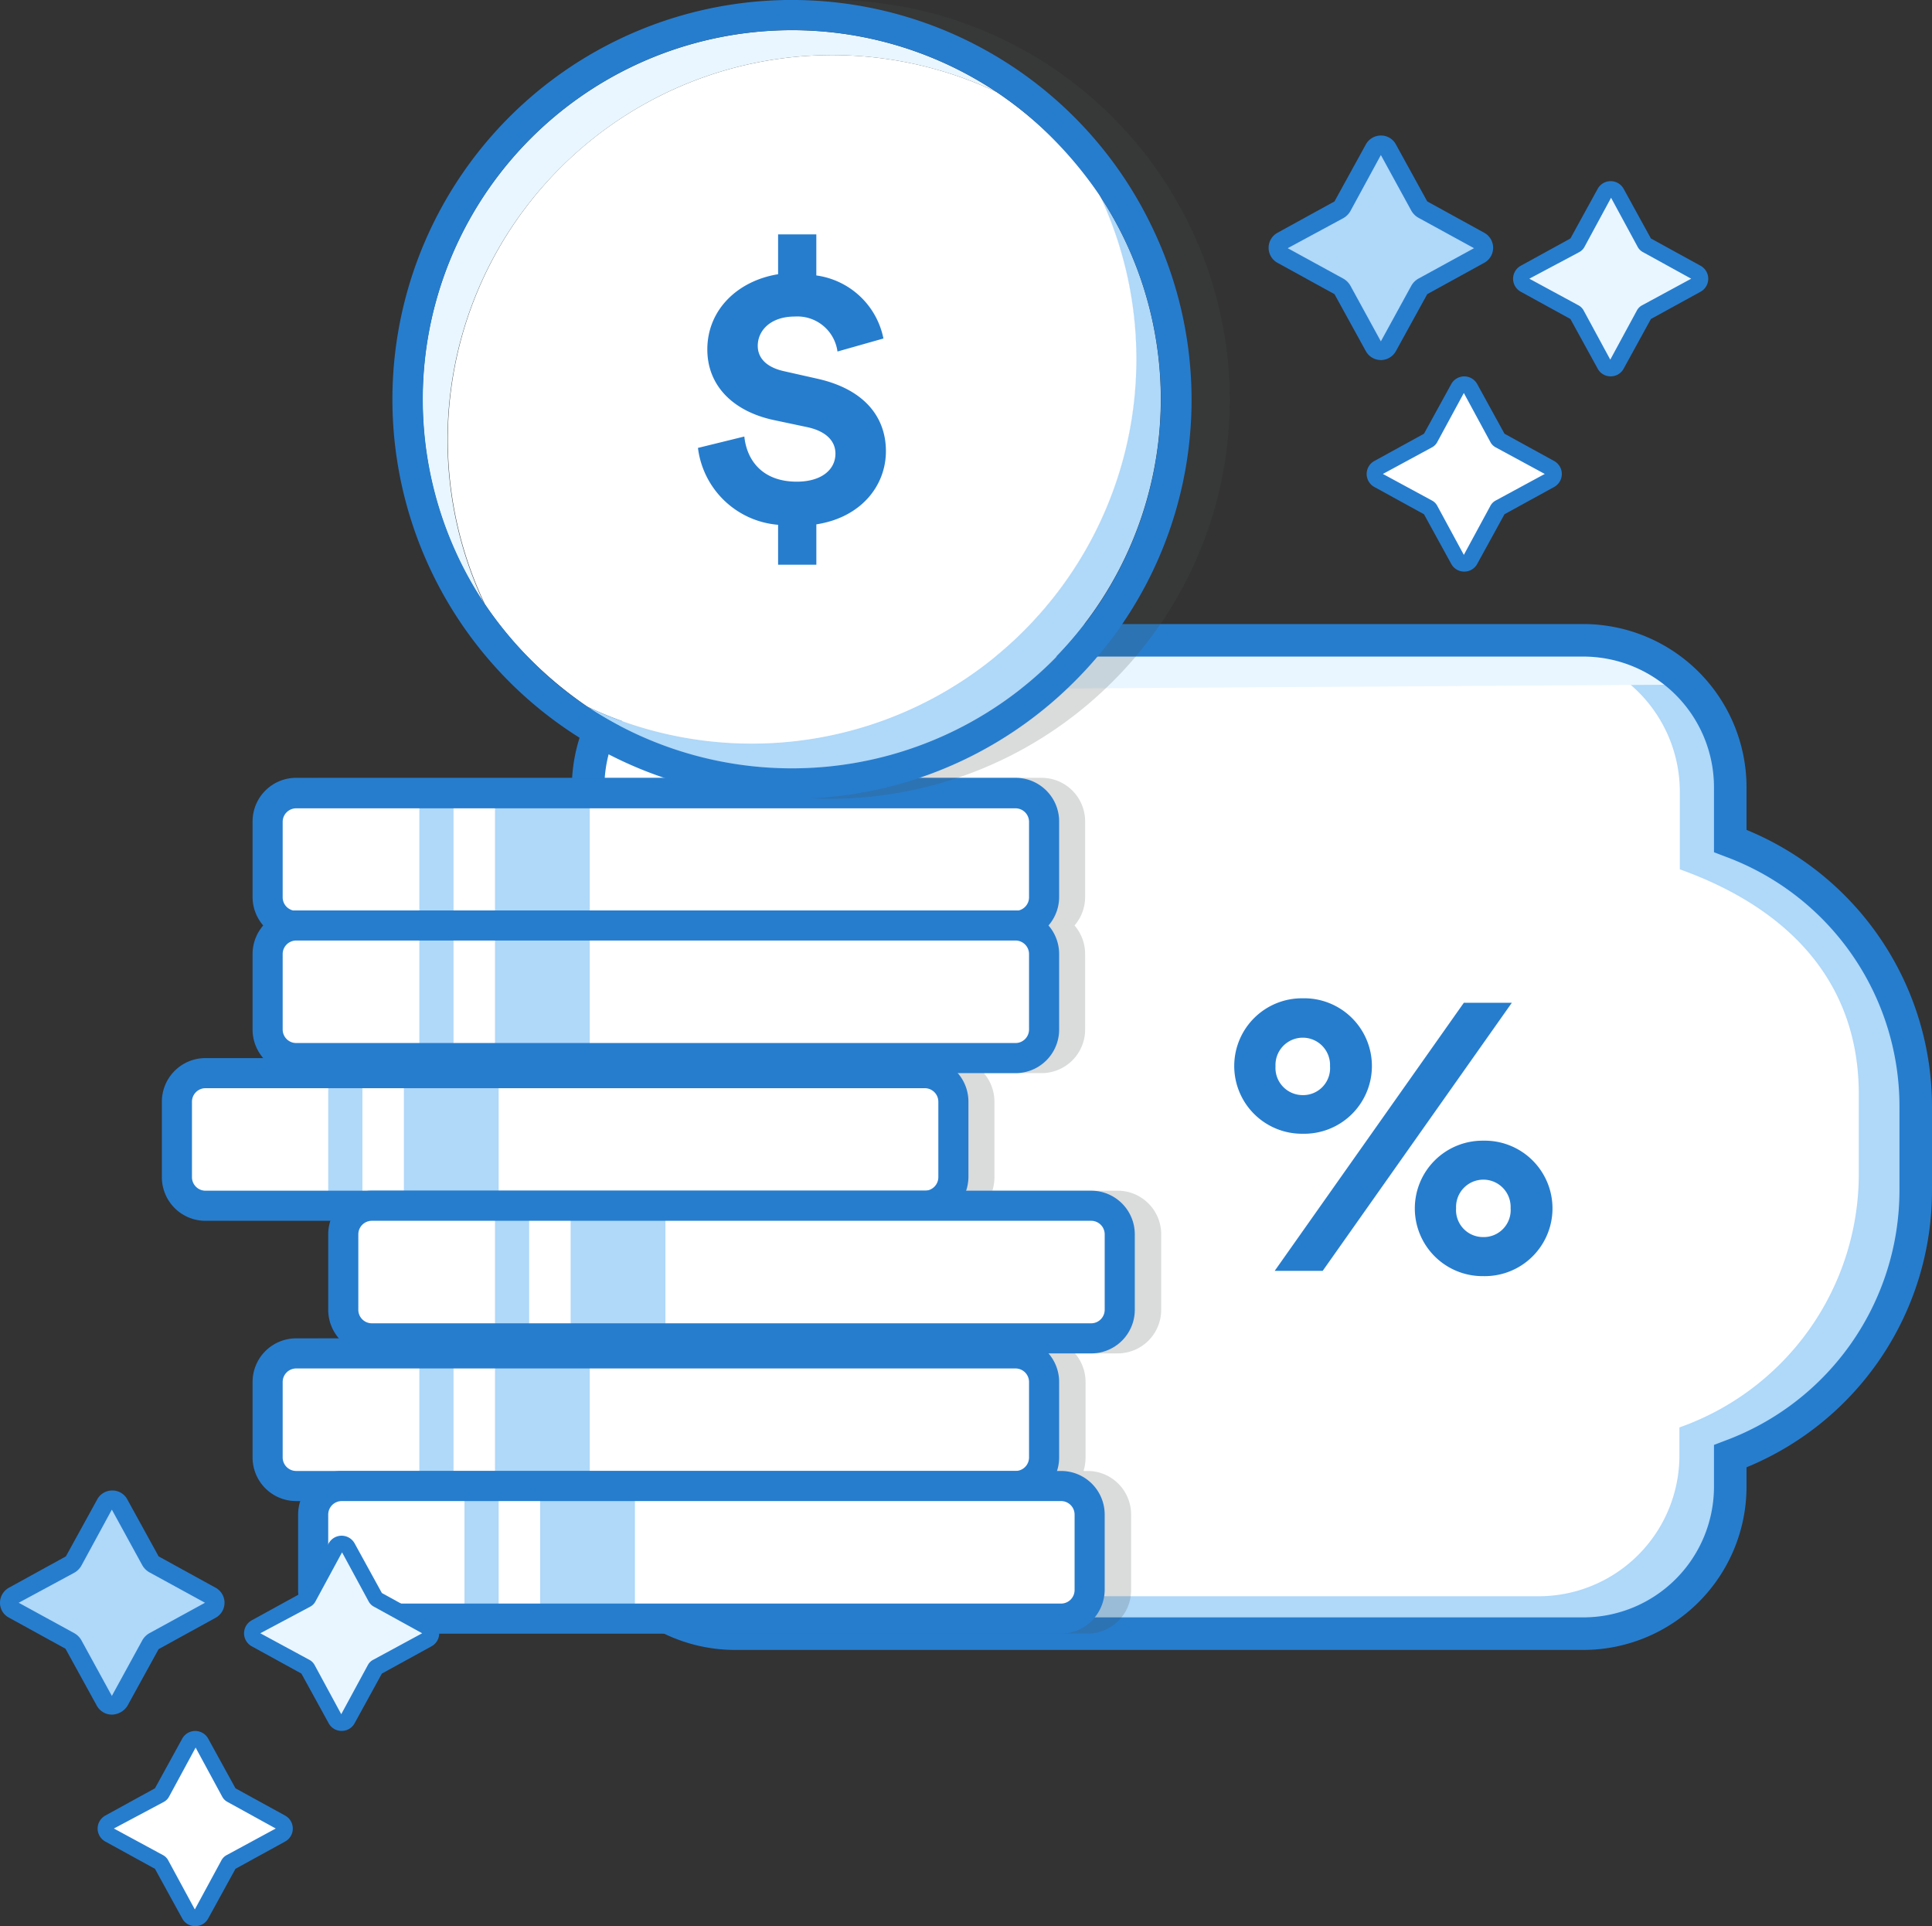 <svg xmlns="http://www.w3.org/2000/svg" width="200.627" height="200" viewBox="0 0 200.627 200">
  <rect x="0" y="0" width="200.627" height="200" fill="#333333" stroke="none"/>
  <g id="sell-easily" transform="translate(0 0.015)">
    <g id="Group_199" data-name="Group 199" transform="translate(131.738 14.056)">
      <g id="Group_193" data-name="Group 193" transform="translate(10.982 25.807)">
        <path id="Path_145" data-name="Path 145" d="M350.994,100.271l5.2,2.83a.718.718,0,0,1,0,1.267l-5.2,2.83a.987.987,0,0,0-.3.3l-2.83,5.2a.718.718,0,0,1-1.267,0l-2.83-5.2a.987.987,0,0,0-.3-.3l-5.2-2.83a.718.718,0,0,1,0-1.267l5.2-2.83a.987.987,0,0,0,.3-.3l2.83-5.2a.718.718,0,0,1,1.267,0l2.83,5.2A.987.987,0,0,0,350.994,100.271Z" transform="translate(-337.9 -94.4)" fill="#fff"/>
      </g>
      <g id="Group_194" data-name="Group 194" transform="translate(10.179 25.004)">
        <path id="Path_146" data-name="Path 146" d="M346.137,112.774a1.514,1.514,0,0,1-1.352-.8l-2.83-5.153-5.153-2.83a1.539,1.539,0,0,1,0-2.7l5.153-2.83,2.83-5.153a1.539,1.539,0,0,1,2.7,0l2.83,5.153,5.153,2.83a1.539,1.539,0,0,1,0,2.7l-5.153,2.83-2.83,5.153A1.514,1.514,0,0,1,346.137,112.774Zm-8.447-10.137,5.068,2.745a1.334,1.334,0,0,1,.591.591l2.745,5.068,2.745-5.068a1.334,1.334,0,0,1,.591-.591l5.068-2.745-5.068-2.745a1.334,1.334,0,0,1-.591-.591l-2.745-5.068L343.349,99.3a1.334,1.334,0,0,1-.591.591Z" transform="translate(-336 -92.5)" fill="#267dce"/>
      </g>
      <g id="Group_195" data-name="Group 195" transform="translate(26.187 5.533)">
        <path id="Path_147" data-name="Path 147" d="M386.994,52.271l5.2,2.83a.718.718,0,0,1,0,1.267l-5.2,2.83a.987.987,0,0,0-.3.3l-2.83,5.2a.718.718,0,0,1-1.267,0l-2.83-5.2a.987.987,0,0,0-.3-.3l-5.2-2.83a.718.718,0,0,1,0-1.267l5.2-2.83a.987.987,0,0,0,.3-.3l2.83-5.2a.718.718,0,0,1,1.267,0l2.83,5.2A.987.987,0,0,0,386.994,52.271Z" transform="translate(-373.9 -46.4)" fill="#e9f6ff"/>
      </g>
      <g id="Group_196" data-name="Group 196" transform="translate(25.385 4.731)">
        <path id="Path_148" data-name="Path 148" d="M382.137,64.774a1.514,1.514,0,0,1-1.352-.8l-2.83-5.153-5.153-2.83a1.539,1.539,0,0,1,0-2.7l5.153-2.83,2.83-5.153a1.539,1.539,0,0,1,2.7,0l2.83,5.153,5.153,2.83a1.539,1.539,0,0,1,0,2.7l-5.153,2.83-2.83,5.153A1.514,1.514,0,0,1,382.137,64.774Zm-8.447-10.137,5.068,2.745a1.334,1.334,0,0,1,.591.591l2.745,5.068,2.745-5.068a1.334,1.334,0,0,1,.591-.591l5.068-2.745-4.984-2.745a1.334,1.334,0,0,1-.591-.591l-2.745-5.068L379.434,51.3a1.334,1.334,0,0,1-.591.591Z" transform="translate(-372 -44.5)" fill="#267dce"/>
      </g>
      <g id="Group_197" data-name="Group 197" transform="translate(0.908 0.993)">
        <path id="Path_149" data-name="Path 149" d="M329.108,42.387l5.955,3.252a.838.838,0,0,1,0,1.478l-5.955,3.252a1.285,1.285,0,0,0-.338.338l-3.252,5.955a.838.838,0,0,1-1.478,0l-3.252-5.955a1.286,1.286,0,0,0-.338-.338l-5.955-3.252a.838.838,0,0,1,0-1.478l5.955-3.252a1.285,1.285,0,0,0,.338-.338l3.252-5.955a.838.838,0,0,1,1.478,0l3.252,5.955A1.285,1.285,0,0,0,329.108,42.387Z" transform="translate(-314.05 -35.65)" fill="#afd8f9"/>
      </g>
      <g id="Group_198" data-name="Group 198">
        <path id="Path_150" data-name="Path 150" d="M323.557,56.615a1.794,1.794,0,0,1-1.563-.929l-3.252-5.913-5.913-3.252a1.779,1.779,0,0,1,0-3.126l5.913-3.252,3.252-5.913a1.778,1.778,0,0,1,1.563-.929,1.746,1.746,0,0,1,1.563.929l3.252,5.913,5.913,3.252a1.779,1.779,0,0,1,0,3.126l-5.913,3.252-3.252,5.913A1.794,1.794,0,0,1,323.557,56.615ZM313.885,45l5.786,3.168a1.952,1.952,0,0,1,.718.718l3.168,5.787,3.168-5.787a1.952,1.952,0,0,1,.718-.718L333.23,45l-5.787-3.168a1.952,1.952,0,0,1-.718-.718l-3.168-5.787-3.168,5.829a1.952,1.952,0,0,1-.718.718Z" transform="translate(-311.9 -33.3)" fill="#267dce"/>
      </g>
    </g>
    <g id="Group_236" data-name="Group 236" transform="translate(16.81 -0.015)">
      <g id="Group_200" data-name="Group 200" transform="translate(25.596 66.488)">
        <path id="Path_151" data-name="Path 151" d="M237.671,178.223v-5.575A15.268,15.268,0,0,0,222.424,157.4H134.317a15.268,15.268,0,0,0-15.248,15.248v5.787A29.28,29.28,0,0,0,100.4,205.719v8.828a29.237,29.237,0,0,0,18.669,27.285v3.379a15.268,15.268,0,0,0,15.248,15.248h88.107a15.268,15.268,0,0,0,15.248-15.248v-3.083a29.3,29.3,0,0,0,19.26-27.539v-8.828A29.3,29.3,0,0,0,237.671,178.223Z" transform="translate(-100.4 -157.4)" fill="#afd8f9"/>
      </g>
      <g id="Group_201" data-name="Group 201" transform="translate(25.596 67.586)">
        <path id="Path_152" data-name="Path 152" d="M232.434,182.681V174.53A14.629,14.629,0,0,0,217.693,160H133.176a14.629,14.629,0,0,0-14.741,14.53v5.533A27.89,27.89,0,0,0,100.4,206.039v8.405a27.89,27.89,0,0,0,18.035,25.976v3.21a14.629,14.629,0,0,0,14.741,14.53h84.475a14.629,14.629,0,0,0,14.741-14.53v-3a27.91,27.91,0,0,0,18.627-26.187v-8.405C251.018,194,243.289,186.567,232.434,182.681Z" transform="translate(-100.4 -160)" fill="#fff"/>
      </g>
      <g id="Group_202" data-name="Group 202" transform="translate(49.333 66.784)">
        <path id="Path_153" data-name="Path 153" d="M264.474,162.408s-5.955-4.308-9.588-4.308H166.779c-3.928,0-10.179,4.984-10.179,4.984Z" transform="translate(-156.6 -158.1)" fill="#e9f6ff"/>
      </g>
      <g id="Group_203" data-name="Group 203" transform="translate(23.906 64.798)">
        <path id="Path_154" data-name="Path 154" d="M220.113,259.922H132.006a16.962,16.962,0,0,1-16.937-16.937V240.7A30.808,30.808,0,0,1,96.4,212.279v-8.828a30.7,30.7,0,0,1,18.669-28.426v-4.688A16.962,16.962,0,0,1,132.006,153.4h88.107a16.962,16.962,0,0,1,16.937,16.937v4.435a31.064,31.064,0,0,1,19.26,28.679v8.828a31.063,31.063,0,0,1-19.26,28.679v2.027A16.962,16.962,0,0,1,220.113,259.922ZM132.006,156.779a13.574,13.574,0,0,0-13.558,13.558v6.969l-1.056.422a27.455,27.455,0,0,0-17.571,25.723v8.828A27.414,27.414,0,0,0,117.392,238l1.056.422v4.562a13.574,13.574,0,0,0,13.558,13.558h88.107a13.574,13.574,0,0,0,13.558-13.558v-4.35l1.1-.422a27.74,27.74,0,0,0,18.162-25.934v-8.828a27.656,27.656,0,0,0-18.162-25.934l-1.1-.422v-6.758a13.574,13.574,0,0,0-13.558-13.558Z" transform="translate(-96.4 -153.4)" fill="#267dce"/>
      </g>
      <g id="Group_204" data-name="Group 204" transform="translate(111.337 103.657)">
        <path id="Path_155" data-name="Path 155" d="M310.538,245.4a7.034,7.034,0,1,1,0,14.065,7.033,7.033,0,1,1,0-14.065Zm-2.914,28.3,19.64-27.834h4.984L312.608,273.7Zm2.914-18.246a2.8,2.8,0,0,0,2.83-3,2.833,2.833,0,1,0-5.66,0A2.822,2.822,0,0,0,310.538,255.452Zm18.753,4.731a7.034,7.034,0,1,1,0,14.065,7.033,7.033,0,1,1,0-14.065Zm0,10.01a2.8,2.8,0,0,0,2.83-3,2.833,2.833,0,1,0-5.66,0A2.8,2.8,0,0,0,329.291,270.193Z" transform="translate(-303.4 -245.4)" fill="#267dce"/>
      </g>
      <g id="Group_205" data-name="Group 205" transform="translate(2.745 80.764)" opacity="0.2">
        <path id="Path_156" data-name="Path 156" d="M142.812,234.071H129.8a4.823,4.823,0,0,0,.211-1.394v-7.856a4.554,4.554,0,0,0-1.1-2.957h6a4.525,4.525,0,0,0,4.519-4.519v-7.856a4.554,4.554,0,0,0-1.1-2.957,4.554,4.554,0,0,0,1.1-2.957v-7.856a4.525,4.525,0,0,0-4.519-4.519H60.238a4.525,4.525,0,0,0-4.519,4.519v7.856a4.554,4.554,0,0,0,1.1,2.957,4.554,4.554,0,0,0-1.1,2.957v7.856a4.554,4.554,0,0,0,1.1,2.957h-6a4.525,4.525,0,0,0-4.519,4.519v7.856a4.525,4.525,0,0,0,4.519,4.519H63.828a4.823,4.823,0,0,0-.211,1.394v7.856a4.554,4.554,0,0,0,1.1,2.957H60.238a4.525,4.525,0,0,0-4.519,4.519v7.856a4.525,4.525,0,0,0,4.519,4.519h.422a4.823,4.823,0,0,0-.211,1.394v7.856a4.525,4.525,0,0,0,4.519,4.519h74.718a4.525,4.525,0,0,0,4.519-4.519v-7.856a4.524,4.524,0,0,0-4.519-4.519h-.422a4.823,4.823,0,0,0,.211-1.394v-7.856a4.554,4.554,0,0,0-1.1-2.957h4.435a4.525,4.525,0,0,0,4.519-4.519V238.59A4.524,4.524,0,0,0,142.812,234.071Z" transform="translate(-46.3 -191.2)" fill="#454b4c"/>
      </g>
      <g id="Group_206" data-name="Group 206" transform="translate(10.982 82.327)">
        <path id="Path_157" data-name="Path 157" d="M143.263,208.669h-74.3A3.191,3.191,0,0,1,65.8,205.5v-7.434a3.191,3.191,0,0,1,3.168-3.168h74.253a3.191,3.191,0,0,1,3.168,3.168V205.5A3.1,3.1,0,0,1,143.263,208.669Z" transform="translate(-65.8 -194.9)" fill="#fff"/>
      </g>
      <g id="Group_207" data-name="Group 207" transform="translate(26.736 82.327)">
        <rect id="Rectangle_19" data-name="Rectangle 19" width="3.548" height="13.769" fill="#afd8f9"/>
      </g>
      <g id="Group_208" data-name="Group 208" transform="translate(34.592 82.327)">
        <rect id="Rectangle_20" data-name="Rectangle 20" width="9.841" height="13.769" fill="#afd8f9"/>
      </g>
      <g id="Group_209" data-name="Group 209" transform="translate(9.419 80.764)">
        <path id="Path_158" data-name="Path 158" d="M141.337,208.095H66.619a4.525,4.525,0,0,1-4.519-4.519v-7.856a4.525,4.525,0,0,1,4.519-4.519h74.718a4.525,4.525,0,0,1,4.519,4.519v7.856A4.524,4.524,0,0,1,141.337,208.095ZM66.619,194.368a1.406,1.406,0,0,0-1.394,1.394v7.856a1.406,1.406,0,0,0,1.394,1.394h74.718a1.406,1.406,0,0,0,1.394-1.394v-7.856a1.406,1.406,0,0,0-1.394-1.394Z" transform="translate(-62.1 -191.2)" fill="#267dce"/>
      </g>
      <g id="Group_210" data-name="Group 210" transform="translate(10.982 96.096)">
        <path id="Path_159" data-name="Path 159" d="M143.263,241.269h-74.3A3.191,3.191,0,0,1,65.8,238.1v-7.434a3.191,3.191,0,0,1,3.168-3.168h74.253a3.191,3.191,0,0,1,3.168,3.168V238.1A3.128,3.128,0,0,1,143.263,241.269Z" transform="translate(-65.8 -227.5)" fill="#fff"/>
      </g>
      <g id="Group_211" data-name="Group 211" transform="translate(26.736 96.096)">
        <rect id="Rectangle_21" data-name="Rectangle 21" width="3.548" height="13.769" fill="#afd8f9"/>
      </g>
      <g id="Group_212" data-name="Group 212" transform="translate(34.592 96.096)">
        <rect id="Rectangle_22" data-name="Rectangle 22" width="9.841" height="13.769" fill="#afd8f9"/>
      </g>
      <g id="Group_213" data-name="Group 213" transform="translate(9.419 94.533)">
        <path id="Path_160" data-name="Path 160" d="M141.337,240.695H66.619a4.525,4.525,0,0,1-4.519-4.519v-7.856a4.525,4.525,0,0,1,4.519-4.519h74.718a4.525,4.525,0,0,1,4.519,4.519v7.856A4.524,4.524,0,0,1,141.337,240.695ZM66.619,226.926a1.406,1.406,0,0,0-1.394,1.394v7.856a1.406,1.406,0,0,0,1.394,1.394h74.718a1.406,1.406,0,0,0,1.394-1.394v-7.856a1.406,1.406,0,0,0-1.394-1.394H66.619Z" transform="translate(-62.1 -223.8)" fill="#267dce"/>
      </g>
      <g id="Group_214" data-name="Group 214" transform="translate(1.563 111.428)">
        <path id="Path_161" data-name="Path 161" d="M120.921,277.569H46.668A3.191,3.191,0,0,1,43.5,274.4v-7.434a3.191,3.191,0,0,1,3.168-3.168h74.253a3.191,3.191,0,0,1,3.168,3.168V274.4A3.163,3.163,0,0,1,120.921,277.569Z" transform="translate(-43.5 -263.8)" fill="#fff"/>
      </g>
      <g id="Group_215" data-name="Group 215" transform="translate(17.275 111.428)">
        <rect id="Rectangle_23" data-name="Rectangle 23" width="3.548" height="13.769" fill="#afd8f9"/>
      </g>
      <g id="Group_216" data-name="Group 216" transform="translate(25.131 111.428)">
        <rect id="Rectangle_24" data-name="Rectangle 24" width="9.841" height="13.769" fill="#afd8f9"/>
      </g>
      <g id="Group_217" data-name="Group 217" transform="translate(0 109.866)">
        <path id="Path_162" data-name="Path 162" d="M118.995,276.995H44.319a4.524,4.524,0,0,1-4.519-4.519v-7.856a4.525,4.525,0,0,1,4.519-4.519h74.718a4.524,4.524,0,0,1,4.519,4.519v7.856A4.588,4.588,0,0,1,118.995,276.995ZM44.319,263.226a1.406,1.406,0,0,0-1.394,1.394v7.856a1.406,1.406,0,0,0,1.394,1.394h74.718a1.406,1.406,0,0,0,1.394-1.394v-7.856a1.406,1.406,0,0,0-1.394-1.394Z" transform="translate(-39.8 -260.1)" fill="#267dce"/>
      </g>
      <g id="Group_218" data-name="Group 218" transform="translate(18.838 125.198)">
        <path id="Path_163" data-name="Path 163" d="M161.863,310.169h-74.3A3.191,3.191,0,0,1,84.4,307v-7.434a3.191,3.191,0,0,1,3.168-3.168h74.253a3.191,3.191,0,0,1,3.168,3.168V307A3.128,3.128,0,0,1,161.863,310.169Z" transform="translate(-84.4 -296.4)" fill="#fff"/>
      </g>
      <g id="Group_219" data-name="Group 219" transform="translate(34.592 125.198)">
        <rect id="Rectangle_25" data-name="Rectangle 25" width="3.548" height="13.769" fill="#afd8f9"/>
      </g>
      <g id="Group_220" data-name="Group 220" transform="translate(42.448 125.198)">
        <rect id="Rectangle_26" data-name="Rectangle 26" width="9.841" height="13.769" fill="#afd8f9"/>
      </g>
      <g id="Group_221" data-name="Group 221" transform="translate(17.275 123.635)">
        <path id="Path_164" data-name="Path 164" d="M159.937,309.595H85.219a4.524,4.524,0,0,1-4.519-4.519v-7.856a4.525,4.525,0,0,1,4.519-4.519h74.718a4.525,4.525,0,0,1,4.519,4.519v7.856A4.525,4.525,0,0,1,159.937,309.595ZM85.219,295.826a1.406,1.406,0,0,0-1.394,1.394v7.856a1.406,1.406,0,0,0,1.394,1.394h74.718a1.406,1.406,0,0,0,1.394-1.394v-7.856a1.406,1.406,0,0,0-1.394-1.394Z" transform="translate(-80.7 -292.7)" fill="#267dce"/>
      </g>
      <g id="Group_222" data-name="Group 222" transform="translate(10.982 140.53)">
        <path id="Path_165" data-name="Path 165" d="M143.263,346.469h-74.3A3.191,3.191,0,0,1,65.8,343.3v-7.434a3.191,3.191,0,0,1,3.168-3.168h74.253a3.191,3.191,0,0,1,3.168,3.168V343.3A3.128,3.128,0,0,1,143.263,346.469Z" transform="translate(-65.8 -332.7)" fill="#fff"/>
      </g>
      <g id="Group_223" data-name="Group 223" transform="translate(26.736 140.53)">
        <rect id="Rectangle_27" data-name="Rectangle 27" width="3.548" height="13.769" fill="#afd8f9"/>
      </g>
      <g id="Group_224" data-name="Group 224" transform="translate(34.592 140.53)">
        <rect id="Rectangle_28" data-name="Rectangle 28" width="9.841" height="13.769" fill="#afd8f9"/>
      </g>
      <g id="Group_225" data-name="Group 225" transform="translate(9.419 138.967)">
        <path id="Path_166" data-name="Path 166" d="M141.337,345.895H66.619a4.525,4.525,0,0,1-4.519-4.519v-7.856A4.525,4.525,0,0,1,66.619,329h74.718a4.524,4.524,0,0,1,4.519,4.519v7.856A4.525,4.525,0,0,1,141.337,345.895ZM66.619,332.126a1.406,1.406,0,0,0-1.394,1.394v7.856a1.406,1.406,0,0,0,1.394,1.394h74.718a1.406,1.406,0,0,0,1.394-1.394v-7.856a1.406,1.406,0,0,0-1.394-1.394Z" transform="translate(-62.1 -329)" fill="#267dce"/>
      </g>
      <g id="Group_226" data-name="Group 226" transform="translate(15.712 154.299)">
        <path id="Path_167" data-name="Path 167" d="M154.421,379.069H80.168A3.191,3.191,0,0,1,77,375.9v-7.434a3.191,3.191,0,0,1,3.168-3.168h74.253a3.191,3.191,0,0,1,3.168,3.168V375.9A3.163,3.163,0,0,1,154.421,379.069Z" transform="translate(-77 -365.3)" fill="#fff"/>
      </g>
      <g id="Group_227" data-name="Group 227" transform="translate(31.425 154.299)">
        <rect id="Rectangle_29" data-name="Rectangle 29" width="3.548" height="13.769" fill="#afd8f9"/>
      </g>
      <g id="Group_228" data-name="Group 228" transform="translate(39.281 154.299)">
        <rect id="Rectangle_30" data-name="Rectangle 30" width="9.841" height="13.769" fill="#afd8f9"/>
      </g>
      <g id="Group_229" data-name="Group 229" transform="translate(14.149 152.736)">
        <path id="Path_168" data-name="Path 168" d="M152.495,378.495H77.819a4.524,4.524,0,0,1-4.519-4.519v-7.856a4.525,4.525,0,0,1,4.519-4.519h74.718a4.525,4.525,0,0,1,4.519,4.519v7.856A4.588,4.588,0,0,1,152.495,378.495ZM77.819,364.726a1.406,1.406,0,0,0-1.394,1.394v7.856a1.406,1.406,0,0,0,1.394,1.394h74.718a1.406,1.406,0,0,0,1.394-1.394v-7.856a1.406,1.406,0,0,0-1.394-1.394Z" transform="translate(-73.3 -361.6)" fill="#267dce"/>
      </g>
      <g id="Group_230" data-name="Group 230" transform="translate(27.912 0)" opacity="0.2">
        <path id="Path_169" data-name="Path 169" d="M184.748,23.517a41.473,41.473,0,1,0-8.067,47.264A41.275,41.275,0,0,0,184.748,23.517Z" transform="translate(-105.885 0.015)" fill="#454b4c"/>
      </g>
      <g id="Group_231" data-name="Group 231" transform="translate(27.086 3.144)">
        <path id="Path_170" data-name="Path 170" d="M118.235,21.693a39.9,39.9,0,0,1,45.278-7.856,38.355,38.355,0,0,0-53.177,53.177A39.9,39.9,0,0,1,118.235,21.693Z" transform="translate(-103.928 -7.428)" fill="#e9f6ff"/>
      </g>
      <g id="Group_232" data-name="Group 232" transform="translate(44.138 20.196)">
        <path id="Path_171" data-name="Path 171" d="M189.621,93.121a39.956,39.956,0,0,1-45.321,7.856A38.355,38.355,0,0,0,197.477,47.8,39.956,39.956,0,0,1,189.621,93.121Z" transform="translate(-144.3 -47.8)" fill="#afd8f9"/>
      </g>
      <g id="Group_233" data-name="Group 233" transform="translate(29.708 5.723)">
        <path id="Path_172" data-name="Path 172" d="M167.1,17.364a39.918,39.918,0,0,0-53.135,53.177,36.763,36.763,0,0,0,4.815,5.829,41.488,41.488,0,0,0,5.829,4.815,39.931,39.931,0,0,0,53.177-53.177,36.763,36.763,0,0,0-4.815-5.829A39.528,39.528,0,0,0,167.1,17.364Z" transform="translate(-110.136 -13.536)" fill="#fff"/>
      </g>
      <g id="Group_234" data-name="Group 234" transform="translate(23.961 0)">
        <path id="Path_173" data-name="Path 173" d="M175.374,23.517a41.473,41.473,0,1,0-8.067,47.264A41.275,41.275,0,0,0,175.374,23.517ZM165.11,68.542a38.388,38.388,0,0,1-48.362,4.815,36.762,36.762,0,0,1-5.829-4.815,41.489,41.489,0,0,1-4.815-5.829A38.333,38.333,0,0,1,159.239,9.537a36.762,36.762,0,0,1,5.829,4.815,41.489,41.489,0,0,1,4.815,5.829A38.372,38.372,0,0,1,165.11,68.542Z" transform="translate(-96.529 0.015)" fill="#267dce"/>
      </g>
      <g id="Group_235" data-name="Group 235" transform="translate(55.669 24.335)">
        <path id="Path_174" data-name="Path 174" d="M179.921,91.9V87.757a9.13,9.13,0,0,1-8.321-7.983l4.815-1.183c.253,2.45,1.858,4.688,5.449,4.688,2.534,0,4.013-1.225,4.013-2.914,0-1.309-.971-2.323-2.914-2.745l-3.59-.76c-4.181-.929-6.8-3.59-6.8-7.307,0-4.139,3.168-7.138,7.349-7.814V57.6h3.97v4.266a8.246,8.246,0,0,1,6.969,6.547l-4.773,1.352a4.2,4.2,0,0,0-4.435-3.632c-2.492,0-3.844,1.436-3.844,3.041,0,1.225.845,2.2,2.661,2.619l3.548.8c4.9,1.1,7.1,4.013,7.1,7.518,0,3.59-2.576,6.885-7.223,7.6V91.9h-3.97Z" transform="translate(-171.6 -57.6)" fill="#267dce"/>
      </g>
    </g>
    <g id="Group_243" data-name="Group 243" transform="translate(0 154.749)">
      <g id="Group_237" data-name="Group 237" transform="translate(10.939 25.765)">
        <path id="Path_175" data-name="Path 175" d="M38.994,433.271l5.2,2.83a.718.718,0,0,1,0,1.267l-5.2,2.83a.987.987,0,0,0-.3.3l-2.83,5.2a.718.718,0,0,1-1.267,0l-2.83-5.2a.987.987,0,0,0-.3-.3l-5.2-2.83a.718.718,0,0,1,0-1.267l5.2-2.83a.987.987,0,0,0,.3-.3l2.83-5.2a.718.718,0,0,1,1.267,0l2.83,5.2A.986.986,0,0,0,38.994,433.271Z" transform="translate(-25.9 -427.4)" fill="#fff"/>
      </g>
      <g id="Group_238" data-name="Group 238" transform="translate(10.137 24.962)">
        <path id="Path_176" data-name="Path 176" d="M34.137,445.774a1.514,1.514,0,0,1-1.352-.8l-2.83-5.153-5.153-2.83a1.539,1.539,0,0,1,0-2.7l5.153-2.83,2.83-5.153a1.539,1.539,0,0,1,2.7,0l2.83,5.153,5.153,2.83a1.539,1.539,0,0,1,0,2.7l-5.153,2.83-2.83,5.153A1.514,1.514,0,0,1,34.137,445.774Zm-8.447-10.137,5.068,2.745a1.334,1.334,0,0,1,.591.591l2.745,5.068,2.745-5.068a1.334,1.334,0,0,1,.591-.591l5.068-2.745-4.984-2.745a1.334,1.334,0,0,1-.591-.591l-2.745-5.068L31.434,432.3a1.334,1.334,0,0,1-.591.591Z" transform="translate(-24 -425.5)" fill="#267dce"/>
      </g>
      <g id="Group_239" data-name="Group 239" transform="translate(26.145 5.491)">
        <path id="Path_177" data-name="Path 177" d="M74.994,385.271l5.2,2.83a.718.718,0,0,1,0,1.267l-5.2,2.83a.987.987,0,0,0-.3.3l-2.83,5.2a.718.718,0,0,1-1.267,0l-2.83-5.2a.987.987,0,0,0-.3-.3l-5.2-2.83a.718.718,0,0,1,0-1.267l5.2-2.83a.987.987,0,0,0,.3-.3l2.83-5.2a.718.718,0,0,1,1.267,0l2.83,5.2A.987.987,0,0,0,74.994,385.271Z" transform="translate(-61.9 -379.4)" fill="#e9f6ff"/>
      </g>
      <g id="Group_240" data-name="Group 240" transform="translate(25.342 4.688)">
        <path id="Path_178" data-name="Path 178" d="M70.137,397.774a1.514,1.514,0,0,1-1.352-.8l-2.83-5.153-5.153-2.83a1.539,1.539,0,0,1,0-2.7l5.153-2.83,2.83-5.153a1.539,1.539,0,0,1,2.7,0l2.83,5.153,5.153,2.83a1.539,1.539,0,0,1,0,2.7l-5.153,2.83-2.83,5.153A1.514,1.514,0,0,1,70.137,397.774Zm-8.447-10.137,5.068,2.745a1.334,1.334,0,0,1,.591.591l2.745,5.068,2.745-5.068a1.334,1.334,0,0,1,.591-.591l5.068-2.745-4.984-2.745a1.334,1.334,0,0,1-.591-.591l-2.745-5.068L67.434,384.3a1.334,1.334,0,0,1-.591.591Z" transform="translate(-60 -377.5)" fill="#267dce"/>
      </g>
      <g id="Group_241" data-name="Group 241" transform="translate(0.866 0.95)">
        <path id="Path_179" data-name="Path 179" d="M17.108,375.387l5.955,3.252a.838.838,0,0,1,0,1.478l-5.955,3.252a1.285,1.285,0,0,0-.338.338l-3.252,5.955a.838.838,0,0,1-1.478,0l-3.252-5.955a1.285,1.285,0,0,0-.338-.338l-5.955-3.252a.838.838,0,0,1,0-1.478l5.955-3.252a1.285,1.285,0,0,0,.338-.338l3.252-5.955a.838.838,0,0,1,1.478,0l3.252,5.955A1.285,1.285,0,0,0,17.108,375.387Z" transform="translate(-2.05 -368.65)" fill="#afd8f9"/>
      </g>
      <g id="Group_242" data-name="Group 242">
        <path id="Path_180" data-name="Path 180" d="M11.615,389.673a1.794,1.794,0,0,1-1.563-.929L6.8,382.83.887,379.578A1.723,1.723,0,0,1,0,378.057a1.794,1.794,0,0,1,.929-1.563l5.913-3.252,3.252-5.913a1.778,1.778,0,0,1,1.563-.929,1.746,1.746,0,0,1,1.563.929l3.252,5.913,5.913,3.252a1.779,1.779,0,0,1,0,3.126l-5.913,3.252-3.252,5.913A1.971,1.971,0,0,1,11.615,389.673ZM1.943,378.057l5.787,3.168a1.952,1.952,0,0,1,.718.718l3.168,5.787,3.168-5.787a1.952,1.952,0,0,1,.718-.718l5.787-3.168L15.5,374.89a1.952,1.952,0,0,1-.718-.718l-3.168-5.786-3.168,5.829a1.952,1.952,0,0,1-.718.718Z" transform="translate(0 -366.4)" fill="#267dce"/>
      </g>
    </g>
  </g>
</svg>
